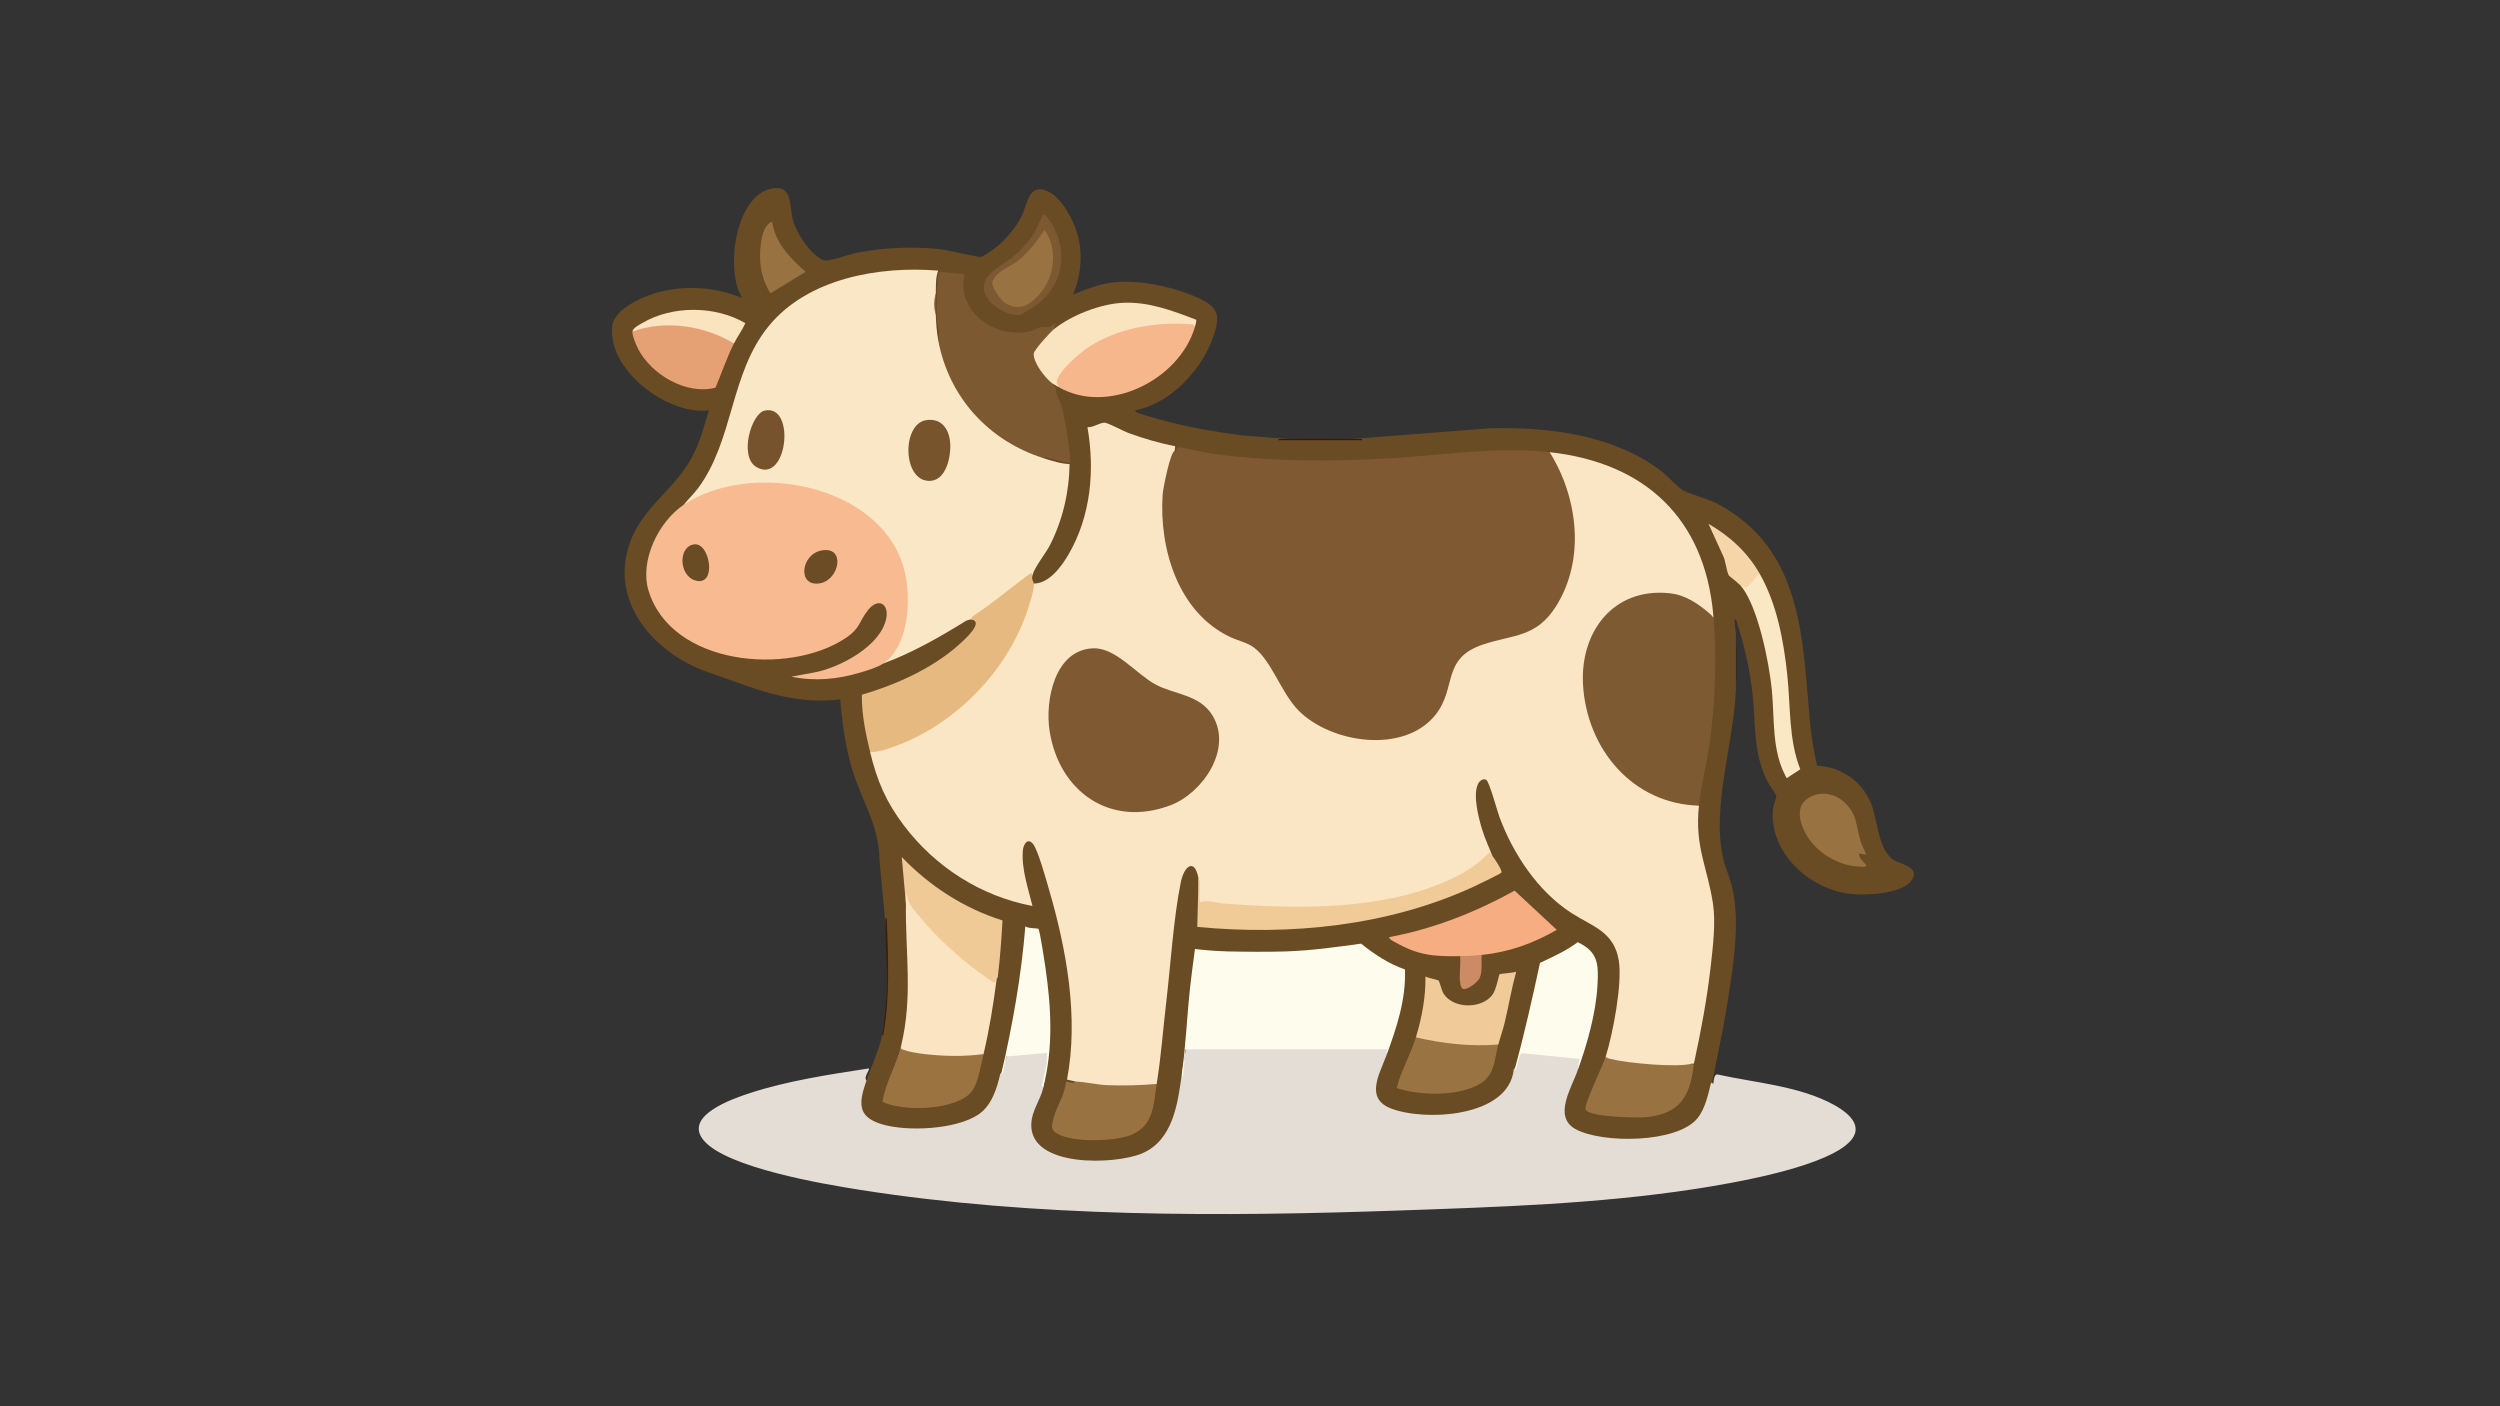 <?xml version="1.0" encoding="UTF-8"?>
<svg id="uuid-cc6addf5-892a-4a98-be8c-38a7cca551b5" data-name="Layer 1" xmlns="http://www.w3.org/2000/svg" viewBox="0 0 1920 1080">
  <rect x="0" y="0" width="1920" height="1080" fill="#333333" stroke="none"/>
  <defs>
    <style>
      .uuid-56811859-c0c3-45d2-b86c-a737b8a1dc34 {
        fill: #7d5932;
      }

      .uuid-2825d980-14f3-4a09-b2fe-fd1d86a47085 {
        fill: #fae3bf;
      }

      .uuid-a3930237-bb16-4f13-b2be-c7361f7818ee {
        fill: #fefced;
      }

      .uuid-e4d5c9c7-8435-400e-a549-3a29bc390604 {
        fill: #76532c;
      }

      .uuid-26ae2182-d481-4fd2-9bd0-49aca3bbc0c6 {
        fill: #f0cb99;
      }

      .uuid-0cba0bcf-e404-4a88-be1c-244b5151028e {
        fill: #f6ad81;
      }

      .uuid-0bcf7cb5-ff58-41a5-833a-52e1314f7988 {
        fill: #cc8b64;
      }

      .uuid-496434c3-63cb-4fba-ad81-c27e2f2251c3 {
        fill: #fae4c0;
      }

      .uuid-72ca0328-fa49-492f-9695-b973ed77262d {
        fill: #fae7c5;
      }

      .uuid-5df26211-3d1d-4945-9e0f-0982177f735d {
        fill: #694b24;
      }

      .uuid-e5e65764-a6b6-4541-88c9-f073fb5f774b {
        fill: #fae6c4;
      }

      .uuid-2ca87ece-393d-4ae4-9121-13d2a8cabffd {
        fill: #e3ddd5;
      }

      .uuid-71ec855b-ec39-49fc-9f5c-709c08e31a1d {
        fill: #efc996;
      }

      .uuid-dff37958-d29f-4a2a-b6e7-b4518ffcd898 {
        fill: #78542d;
      }

      .uuid-b05907c1-50e3-49ac-9f72-a5b17db7b0df {
        fill: #fae4c1;
      }

      .uuid-f2dd96cd-e816-42fd-9035-0978bd82d8ba {
        fill: #f0cb98;
      }

      .uuid-95b6c738-3c53-477e-858f-2cd88e1194d0 {
        fill: #401b06;
      }

      .uuid-af514fe9-9c49-493e-b980-fce665c7a44d {
        fill: #987241;
      }

      .uuid-be8752a7-b67b-4943-bb2d-42d7e091172e {
        fill: #e5a173;
      }

      .uuid-d883b28a-8e78-499b-a906-e31ab4f59845 {
        fill: #7e5a32;
      }

      .uuid-113b6a3c-1845-40e7-ba12-fe52e95d6ad4 {
        fill: #997241;
      }

      .uuid-e8c5fc0b-7706-4e13-b5d5-ca3dd3214d0d {
        fill: #e6b980;
      }

      .uuid-2ce06575-5f5c-4ff3-a8ad-c46a12134bcf {
        fill: #f7b78c;
      }

      .uuid-79344984-f69d-4088-b01e-a35ed2529a0a {
        fill: #3e1601;
      }

      .uuid-96505d3d-01d7-4544-b7f2-5f870073b287 {
        fill: #381000;
      }

      .uuid-e58448a2-1fed-40ac-815a-f4a0299e39d2 {
        fill: #6b4c25;
      }

      .uuid-24c8e475-f712-43e4-b400-4928cd389477 {
        fill: #9a7341;
      }

      .uuid-37a24da8-db30-4ccd-8883-f6997f4fd579 {
        fill: #f6d6a9;
      }

      .uuid-3468e404-d198-4d0d-965b-c2d0161928ac {
        fill: #7e5932;
      }

      .uuid-5ee5f128-a240-4229-809a-923a46d01b7c {
        fill: #321002;
      }

      .uuid-00efb41b-0f14-4c81-a22d-c510f17c20d3 {
        fill: #9a7342;
      }

      .uuid-3d91c95f-c68e-4aa7-8dfd-bf6b5152a6eb {
        fill: #f8ba90;
      }

      .uuid-443528a7-5497-45e2-99b3-158834c19a1c {
        fill: #fae7c4;
      }
    </style>
  </defs>
  <path class="uuid-5df26211-3d1d-4945-9e0f-0982177f735d" d="M680.16,710.47l-4.7-49.87c-.16-27.15-14.65-47.07-21.64-71.92-4.73-16.82-7.14-34.15-8.52-51.56-23.98,3.17-48.51-2.08-71.09-10.08-10.21-3.61-20.32-7.17-30.51-10.76-41.53-14.62-76.64-54.39-59.6-100.48,9.81-26.53,34.34-40.32,47.29-64.61,6.01-11.26,9.42-23.87,13.02-36.04-31.95,3.9-77.93-31.12-74.29-64.67,1.5-13.81,25.76-23.79,37.6-26.6,20.9-4.95,42.53-3.1,62.37,5.04-13.47-20.9-5.44-78.21,21.96-83.97,17.35-3.64,13.81,13.13,17.02,24.36,2.95,10.33,13.06,25.62,22.92,30.35,3.85,1.85,19.61-4.19,25.05-5.32,20.5-4.25,44.04-5.19,64.84-3.01,5.12.54,30.13,6.46,31.68,6.03,1.41-.39,7.43-4.49,9.06-5.66,8.71-6.25,17.66-16.67,22.26-26.36,4.54-9.57,5.19-25.5,20.5-18.07,10.18,4.94,18.94,21.59,21.99,32.13,4.45,15.4,2.89,32.08-3.2,46.77,9.41-3.67,18.87-7.66,29-9.06,20.52-2.84,47.46,2.92,66.36,11.39,15.05,6.74,18.14,12.37,12.9,28.43-8.58,26.31-32.75,52.72-60.57,58.22-.26.21.47,1.14.91,1.38,3.16,1.74,13.97,4.5,18.16,5.69,20.6,5.86,41.82,9.28,63.04,12.18l35.3,2.76c-2.64.26-5.08.57-7.34.92,20.7-.91,43.3-.88,64.2,0-2.56-.34-5.31-.64-8.25-.92l106.82-8.29c44.84-.89,92.68,4.69,129.74,31.76,5.12,3.74,14.07,13.65,18.09,15.85,7.01,3.85,18.57,6.15,26.96,10.65,65.45,35.16,64.71,103.67,70.61,167.86,1.02,11.08,2.94,22.13,5.39,32.96,18.64,1,35.1,12.4,41.83,29.89,4.71,12.23,5.13,35.66,17.57,42.96,4.98,2.92,19.69,5.12,13.58,14.77-7.15,11.28-35.59,12.26-47.53,10.93-31.48-3.5-62.66-32.07-59.27-65.45.27-2.67,2.73-8.61,2.52-9.95-.18-1.13-5.85-8.93-7-11.27-10.71-21.84-8.71-42.72-11.12-65.92-2.07-19.9-6.71-39.29-12.85-58.24-1.53-.25-1,2.24-.94,3.23.2,3.25.86,6.06.95,9.6v40.36c-1.53,42.13-19.21,91.14-9.64,131.17,1.65,6.92,4.7,13.31,6.43,20.16,7.21,28.5.42,66.6-4.28,95.7-3.02,18.68-7.34,37.08-10.85,55.64.38,7.85-3.68,19.89-8.38,26.58-14.21,20.26-59.35,20.35-81.41,15.98-34.42-6.82-27.1-25.54-15.96-50.43l2.11-.39c1.5-3.97,2.21-7.88,2.14-11.71,7.11-20.41,11.16-41.06,11.96-62.39.43-11.59-3.33-18.18-13.4-23.94-8.11,6.7-18.06,11.38-27.78,15.18l-6.03,28.54c-3.77,17.55-7.95,34.89-14.58,51.57,1.53,3.46-.53,8.28-2.19,11.7-12.75,26.18-59.67,28.9-84.68,23.45-28.63-6.24-23.77-22.38-14.33-43.83l2.15-.49c1.18-2.66,1.43-5.13.76-7.4,7.11-18.81,11.93-38.37,12.46-58.51-12.08-3.26-23.25-10.95-32.74-19.06-17.77,3.31-35.61,5.09-53.53,5.36l-3.08-1.1h-45.86c-7.18,2.85-16.38,1.4-23.74-.77-2.61,25.08-4.95,50.17-7.01,75.27l-1.86,3.23c-.25,5.68-1,11.26-2.24,16.74-.07,1.46.4,2.57,1.39,3.33-3.86,28.9-9.86,55.32-42,62.26-22.74,4.91-80.19,5.52-76.67-29.52.63-6.27,5.83-18.97,8.76-24.9l2.13-1.08c1.19-7.62,2.35-15.28,3.49-22.99.12-15.91-.02-31.92-1.11-48.04-.19-2.82-5.51-47.96-7.65-49.26-.28-.17-6.49-1.07-6.61-.76-2.48,21.9-5.06,43.87-9.17,65.57-2.86,15.12-5.71,30-11.06,44.47.24,10.7-6.57,25.91-15.63,32.51-18.3,13.34-60.66,15.12-81.39,6.8-7.73-3.11-12.37-8.3-12.41-16.76-.02-4.79,1.61-15,5.78-17.04,3.93-11.56,9.55-22.74,11.92-34.85,5.65-26.8,4.58-56.88,3.27-84.93,0-.04-.23.21-.52.55Z"/>
  <path class="uuid-2ca87ece-393d-4ae4-9121-13d2a8cabffd" d="M907.62,825.12c1.07-6.83,2.19-13.87,3.38-21.1,51.86-.41,103.6-.15,155.21.77l-1.76,6.57c-5.13,13.82-16.13,32.09,3.68,39.89,25.42,10,90.81,7.3,94.48-30.24.18-.45.46-.51.9-.47,1.54-4.1,3-8.47,4.39-13.09,15.2.82,31.32,1.91,46.17,4.84l-2.87,11c-4.65,12.71-18.27,34.48-1.21,43.86,20.35,11.2,78.34,10.98,93.85-8.55,5.61-7.07,8.08-17.92,10.11-26.59.18-.45.46-.51.9-.47.15.01.51.79.9.93.49-2.18.37-7.25,3.13-7.31,29.03,6.43,63.14,8.82,89.54,23.33,13.41,7.37,24.86,18.57,9.09,31.14-22.38,17.84-86.09,28.93-115.17,33.42-74.94,11.55-151.71,13.94-227.38,16.6-136.45,4.78-279.15,5.45-414.27-15.82-27.78-4.37-102.97-16.96-120.44-38.24-15.47-18.85,23.02-31.97,35.53-36.05,29.13-9.52,61.25-14.36,91.52-19,.88,1.14-4.39,6.96-1.83,9.17-5.63,16.55-7.85,27.75,11.73,33.68,19.43,5.88,57.19,4.16,74.43-7.6,9.95-6.79,14.01-19.81,16.59-31.11.18-.45.46-.51.9-.47,1.25-4.99,2.79-9.9,4.61-14.73,1.27-.93,27.86-2.54,31.23-1.75-.88,9.29-2.12,18.45-3.73,27.48-1.7,8.74-8.83,17.42-9.2,28.03-1.18,33.76,64.43,31.3,85.03,22.59,23.7-10.03,27.43-38.02,30.56-60.7Z"/>
  <path class="uuid-95b6c738-3c53-477e-858f-2cd88e1194d0" d="M680.16,710.47c.03-1.32-.79-5.31.91-5.5.89,30.08,2.66,60.5-2.76,90.34l-.9-.46c2.12-10.8,3.3-26.03,3.71-37.11.58-15.8-1.28-31.5-.96-47.27Z"/>
  <path class="uuid-79344984-f69d-4088-b01e-a35ed2529a0a" d="M989.25,337.17c16.14-.29,32.47-.24,48.61,0,2.74.04,5.51-.04,8.25,0v.91s-64.2,0-64.2,0v-.91c2.44-.05,4.9.03,7.34,0Z"/>
  <path class="uuid-96505d3d-01d7-4544-b7f2-5f870073b287" d="M1333.21,528.86v-40.36c.35,13.03.47,27.36,0,40.36Z"/>
  <path class="uuid-e5e65764-a6b6-4541-88c9-f073fb5f774b" d="M793.89,448.15c11.84.2,21.67-13.52,27.07-22.91,16.87-29.34,19.96-64.28,14.19-97.24,4.08.72,10.29-4.01,13.78-3.27,3.65.78,13.63,6.35,18.54,8.1,11.4,4.07,23.12,7.61,35.04,9.85l-.4,3.66.63,1.7c-18.79,46.36-6.09,113.83,41.49,138.9,12.98,4.71,24.45,9.15,31.41,22.07,14.94,28.24,27.35,47.34,60.39,55.11,38.21,8.99,70.75-5.76,76.86-45.65,3.89-16.01,17.49-24.02,32.92-27.46,27.66-5.07,43.47-12.42,54.74-40.16,13.17-32.42,7.05-70.04-10.24-99.73l-.19-3.85c73.17,8.04,119.04,50.76,125.66,124.74.42,2.8-.06,3.76-1.46,2.86-38.22-37.69-93.52-12.51-96.67,40.21-2.99,50.1,31.98,98.72,83.97,101.71l3.16,1.98c-3.31,31.73,6.41,46.71,10.75,75.01,2.27,14.81,0,33.2-1.69,48.24-2.81,25.07-7.55,50.17-12.89,74.74-.48.39-1.27,0-1.68.12l-.63,2.05c-8.38,2.89-62.87-1.15-65.72-5.25l.31-2.31c5.5-17.66,12.87-56.12,9.99-73.74-3.61-22.09-20.25-26.09-36.15-36.31-25.87-16.63-44.92-45.34-55.49-73.84-1.68-4.54-7.75-27.04-10.06-28.48-2.44-1.52-5.24.76-6.32,2.9-4.28,8.49.37,26.25,3.09,35.19,2.12,6.96,5.23,13.42,7.79,20.18-.74.65-1.59,1.14-2.25.36-54.09,45.61-133.98,42.22-201.21,38.34-7.31-1.4-14.51-1.95-21.62-1.62-.14-6.58-.33-13.13-.56-19.65-2.8-15.95-10.97-9.81-13.51,2.54-5.67,27.65-7.85,63.6-11.25,92.4-2.5,21.14-3.94,41.77-7.35,62.82-.91.55-1.84,1.06-2.81,1.46s-1.91.74-2.87.82c-18.55,1.56-36.72.77-54.65-2.16l-2.04-1.95-6.49-1.5c9.13-47.98-.39-100.03-13.94-146.36-2.05-7-8.39-30.06-12.15-34.62-4.14-5.03-7.37.15-7.81,4.96-1.26,13.81,4.11,29.39,7.38,42.69-39.46-7.47-74.35-29.74-98.52-61.53-13.98-18.39-20.78-34.42-26.22-56.79l1.77-1.82c59.54-12.18,110.97-66.81,122.1-126.17l1.79-1.33Z"/>
  <path class="uuid-3468e404-d198-4d0d-965b-c2d0161928ac" d="M1190.12,347.26c21.75,34.73,27.54,82.34,4.97,118.24-15.22,24.21-32.63,21.7-55.91,29.4-32.58,10.77-19.91,33.55-37.14,54.58-24.11,29.46-79.34,21.53-104.58-3.61-14.03-13.97-21.8-41.63-36.95-50.18-4.94-2.79-10.52-4-15.61-6.4-40.14-18.88-54.78-67.93-51.99-109.51.31-4.64,5.92-32.89,9.21-33.44.08-.01.52.77.88.92.32-.91.53-3.59,1.52-3.74,2.33-.36,19.52,3.87,23.89,4.5,45.69,6.6,94.13,6.66,140.22,3.86,39.89-2.42,81.51-9.02,121.49-4.62Z"/>
  <path class="uuid-72ca0328-fa49-492f-9695-b973ed77262d" d="M525.15,387.61c3.41-4.28,7.58-8.14,10.85-12.54,27.8-37.43,24.42-87.87,54.3-124.56,29.99-36.83,85.07-46.4,130.22-42.67-2.13,5.62-1.68,11.56-1.83,17.42-.85,5.45-.88,11.06,0,16.51.25,6.9.59,12.42,1.83,19.26l2.52,3.29c8.2,39.54,37.17,71.55,75.27,84.6l2.92,2.91c6.54,2.08,13.23,4.3,20.17,4.59-.2,21.39-5.35,43.34-15.11,62.38-3.3,6.45-11.83,16.81-13.32,22.91-15.26,11.31-30.4,22.65-45.41,34.04l-2.28-.1c-.67.43-2.47.56-3.69,1.32-19.81,12.31-41.37,24.58-63.27,32.61l.52-2.64c15.4-13.19,18.14-37.87,16-57.03-8.21-73.28-110.34-95.8-166.27-62.34l-3.42.02Z"/>
  <path class="uuid-3d91c95f-c68e-4aa7-8dfd-bf6b5152a6eb" d="M678.32,509.6c-4.2,2.82-12.32,5.36-17.43,6.88-17.8,5.27-34.82,6.94-53.19,3.2l17.43-3.19c19.58-3.55,51.56-20.41,55.52-41.7,2.12-11.39-6.34-15.78-13.82-6.49s-5.71,13.98-17.58,21.86c-43.74,29.03-133.65,20.97-151.17-36.51-7.01-23,7.68-53.06,27.06-66.04,51.58-34.55,152.36-15.85,169.42,50.25,5.44,21.07,3.74,58.32-16.25,71.74Z"/>
  <path class="uuid-d883b28a-8e78-499b-a906-e31ab4f59845" d="M1304.77,618.75c-51.07-1.41-86.23-43.71-89.01-93.06-2.29-40.56,23.4-74.58,66.42-70.09,12.75,1.33,22.84,8.55,32.05,16.69,1.2,1.06,1.54,3.22,1.54-.29,2.89,32.37,1.61,66.97-2.84,99.43-2.16,15.77-6.51,31.45-8.16,47.33Z"/>
  <path class="uuid-a3930237-bb16-4f13-b2be-c7361f7818ee" d="M988.34,730.65c19.12-.64,38.1-3.33,56.99-5.94,10.12,8.2,21.26,15.53,33.69,19.83.89,23.21-6.61,45.47-14.55,66.83l.92-5.49h-155.01s-1.83,21.54-1.83,21.54l-.92-2.29c3.07-22.24,3.97-45.06,6.43-67.41,1.06-9.63,2.39-19.3,3.67-28.9,8.17.96,16.53,1.64,24.76,1.84h45.86Z"/>
  <path class="uuid-56811859-c0c3-45d2-b86c-a737b8a1dc34" d="M720.51,261.04c1.9-4.62-.69-11.07-.96-16.01-.24-4.47-.42-35.64,2.48-36.32l18.65,1.89c-6.25,29.7,24.37,50.19,51.39,43.58,2.52-.62,4.96-2.4,7.3-2.87s4.13.6,6.84-.37c2.12-.76,2.69-2.29,4.62-2.74l-1.36,4.58.43,2.06c-5.52,5.11-10.25,10.8-14.2,17.08.91,7.76,6.69,14.48,12.08,19.84l-.14,2.28,3.52,4.3c-.83,4.93,2.58,8.25,4.12,13.27,1.66,5.4,8.24,41.41,6.11,43.87-5.41-.87-10.65-2.49-15.96-3.8-1.49-.37-2.9-1.29-4.22.13-42.08-13.36-72.74-47-80.71-90.8Z"/>
  <path class="uuid-e8c5fc0b-7706-4e13-b5d5-ca3dd3214d0d" d="M792.97,441.73c-.95,3.9.73,4.14.92,6.42.39,4.84-1.83,10.86-3.21,15.59-14.19,48.66-55.27,91.71-102.71,109.17-6.2,2.28-13.07,4.86-19.74,4.57-3.49-14.36-6.5-29.05-6.33-43.93,26.05-7.63,53.77-19.97,74.21-38.14,3.69-3.28,21.09-18.49,9.16-19.73.48-.3,1.44-2.24,2.82-3.13,15.6-10.15,27.96-21.03,42.59-31.72,2.09-1.53.82-.6,2.28.92Z"/>
  <path class="uuid-b05907c1-50e3-49ac-9f72-a5b17db7b0df" d="M695.75,693.96c-.73-5.17-.29-12.76,3.05-4.16,1.17,3.01,2.48,5.1,4.46,7.66,16.39,21.16,37.4,39.64,59.34,54.59.93-2.16,2.02-2.51,2.85-.31-2.53,19.55-5.55,38.61-10.09,57.78-.67.56-1.36,1.09-2.11,1.5-7.36,4.05-41.83,1.18-52.51-1.07-6.95-.41-9.84-2.7-8.67-6.85,9.14-37.96,3.11-71.57,3.67-109.15Z"/>
  <path class="uuid-a3930237-bb16-4f13-b2be-c7361f7818ee" d="M1211.22,823.29l1.8-10.04-44.5-4.4c-1.26.24-3.71,10.58-4.1,12.61-.39-.14-.75-.91-.9-.93,7.2-26.8,13.38-53.87,19.18-81.02,9.98-4.71,20.08-9.24,28.98-15.9,15.92,7.46,16.07,17.23,15.17,33.23-1.22,21.86-8.15,46.01-15.64,66.45Z"/>
  <path class="uuid-f2dd96cd-e816-42fd-9035-0978bd82d8ba" d="M1146.1,657.27c1.53,1.79,7.93,11.34,6.95,12.86-.65,1-18.53,9.58-21.3,10.86-65.54,30.22-140.74,37.71-212.25,30.88l.97-37.17c.05.3.84.99.95,2.22.25,2.64-.53,15.4-.03,16.12,6.02-2.33,12.67.45,18.8.91,51.52,3.83,110.71,5.18,159.6-12.82,16.13-5.94,32.32-13.73,44.01-26.61.47,1.29,1.52,1.85,2.29,2.75Z"/>
  <path class="uuid-2ce06575-5f5c-4ff3-a8ad-c46a12134bcf" d="M812.23,296.81c-3.83-3.56-2.51-6.03.8-11.14,19.55-30.13,71.05-43.63,104.69-37.39v2.67c-11.83,41.12-67.59,68.55-105.49,45.86Z"/>
  <path class="uuid-0cba0bcf-e404-4a88-be1c-244b5151028e" d="M1121.33,734.32c-19.9.33-31.99-.49-49.55-10.53-.54-.31-6.13-2.89-4.57-4.14,33.73-6.26,66.11-19.12,96.02-35.63l32.39,30.11c-18.29,10.51-36.63,17.11-57.78,19.27-3.17,3.3-12.97,3.81-16.51.92Z"/>
  <path class="uuid-71ec855b-ec39-49fc-9f5c-709c08e31a1d" d="M695.75,693.96l-3.21-35.77c21.48,22.39,47.7,39.32,77.39,48.73-.82,14.47-1.83,28.95-3.63,43.35-.1.77-.81,1.29-.83,1.47l-.92-.47c-.04,1.19.68,4.01-1.36,3.21-1.65-.65-9.31-6.34-11.4-7.87-15.5-11.32-33.92-28.06-45.91-43.05-3.7-4.63-9.86-11.05-9.21-16.94-1.75.94-.88,5.48-.91,7.33Z"/>
  <path class="uuid-113b6a3c-1845-40e7-ba12-fe52e95d6ad4" d="M825.99,830.62c7.45.23,16.53,2.48,24.27,2.79,12.63.5,25.58.12,38.1-.95-2.55,15.71-1.92,31.5-19.26,38.98-12.15,5.24-41.78,5.77-53.93.73-8.46-3.5-8.05-5.9-5.94-13.83,2.49-9.4,8.77-17.74,9.44-27.72,1.72.25,3.26.97,5.05,1.01,2.06.04,2.15-1.01,2.28-1Z"/>
  <path class="uuid-113b6a3c-1845-40e7-ba12-fe52e95d6ad4" d="M1299.27,816.87c2.21,1.26,1.46.72,1.26,2.52-2.72,23.95-11.79,36.35-36.69,38.63-6.25.57-44.18,0-46.13-5.98-1.28-3.93,13.34-33.69,15.52-40.68.9,1.47,2.51,1.59,3.99,1.97,12.08,3.12,50.97,6.77,62.05,3.53Z"/>
  <path class="uuid-496434c3-63cb-4fba-ad81-c27e2f2251c3" d="M809.48,252.78c13.4-10.73,35.53-19.35,52.7-20.22,19.85-1,38.28,6.02,56.37,12.96.59.84-.49,4.18-.84,5.42-.87-1.77-1.28-1.75-3.12-1.9-26.65-2.18-56.31,2.91-78.79,17.67-6.43,4.22-24.16,19.25-24.3,27.06-.03,1.48,2.52,2.62.74,3.03-1.53-.92-3.17-1.63-4.59-2.75-5.16-4.09-14.18-15.6-13.74-22.42.19-2.89,12.65-16.52,15.57-18.86Z"/>
  <path class="uuid-be8752a7-b67b-4943-bb2d-42d7e091172e" d="M563.67,263.79c-5.52,10.94-9.39,22.7-14.19,33.96-22.35,5.78-48.99-9.91-59.36-29.67-1.52-2.9-4.69-10.46-4.42-13.47,14.06-9.16,36.24-7.56,52.17-3.54,5.31,1.34,22.84,6.91,25.06,10.85.32.57.54,1.21.73,1.86Z"/>
  <path class="uuid-24c8e475-f712-43e4-b400-4928cd389477" d="M692.08,803.11c-.27,2.49-.36,2.37,1.81,3.2,3.97,1.51,11.71,2.71,16.08,3.21,15.04,1.72,30.46,2.06,45.39.01-1.89,7.97-4.06,22-8.77,28.37-11.01,14.89-53.04,16.17-68.79,8.32,2.12-14.81,10.71-28.31,14.28-43.12Z"/>
  <path class="uuid-26ae2182-d481-4fd2-9bd0-49aca3bbc0c6" d="M1087.4,796.69c4.54-14.81,7.64-31.27,7.34-46.77,2.07,1.27,8.92,2.3,10.1,3.19.76.58,2.3,7.57,3.8,9.96,7.5,11.89,29.13,11.91,37.45,1.06,3.22-4.2,4.94-15.41,5.6-15.95.5-.41,10.82-1.02,12.74-1.92-3.56,12.93-5.73,26.23-8.88,39.27-1.37,5.68-3.37,11.12-4.88,16.68-.72.53-1.46,1.02-2.26,1.39s-1.54.7-2.32.75c-17.48,1.19-37.43-.95-54.52-4.83-.76-.17-1.46-.62-2.17-1.1s-1.39-1.09-2.02-1.72Z"/>
  <path class="uuid-00efb41b-0f14-4c81-a22d-c510f17c20d3" d="M1150.68,802.19c-2.77,10.21-2.59,22.44-12.53,29.2-16.01,10.88-47.75,10.38-65.49,4.18,3.41-13.48,10.66-25.57,14.74-38.88,20.5,4.79,42.31,7.22,63.29,5.5Z"/>
  <path class="uuid-a3930237-bb16-4f13-b2be-c7361f7818ee" d="M769.12,824.2c8.53-37.14,15.27-74.75,18.35-112.82,1.72,1.75,9.45,1.5,9.98,1.93,1.18.96,4.91,26.16,5.45,29.86,4.5,30.94,6.09,61.49-1.68,92.03.02-.11-1.12-1-.88-2.14,1.65-8.05,4.15-16.07,3.64-24.46l-31.15,2.79-2.81,13.73c-.39-.14-.75-.91-.9-.93Z"/>
  <path class="uuid-443528a7-5497-45e2-99b3-158834c19a1c" d="M1337.79,450.9c-1.3-1.56-.16-2.23,3.43-2.02l7.72-8.31c.89-.3,1.76-.2,2.61.24,13.18,23.27,18.27,51.12,21.09,77.51,2.58,24.15.93,49.57,9.98,72.47l-10.42,6.86c-11.81-20.74-9.16-45.46-11.49-68.33-2.11-20.73-10.37-62.08-22.93-78.43Z"/>
  <path class="uuid-af514fe9-9c49-493e-b980-fce665c7a44d" d="M1433.18,656.35l-5.49-.91c-.09,3.62,3.2,6.3,5.49,8.72.91,2.13-4.01,1.44-5.08,1.4-13.91-.53-27.83-7.94-36.66-18.37-6.36-7.52-13.92-23.84-5.42-32.05,8.38-8.09,21.45-6.91,29.75.38,11.06,9.71,9.38,18.88,13.49,31.45,1.06,3.25,2.85,6.15,3.92,9.37Z"/>
  <path class="uuid-56811859-c0c3-45d2-b86c-a737b8a1dc34" d="M801.7,164.73c1.4-.33,7.13,8.73,7.94,10.39,11.18,22.78,4.99,46.68-15.81,60.64-1.4.94-8.87,5.62-9.76,5.82-7.74,1.8-19.98-4.72-24.52-10.87-13.14-17.83,9.52-25.77,20.09-34.82,4.88-4.18,11.5-11.8,14.83-17.27,1.36-2.24,5.96-13.58,7.22-13.88Z"/>
  <path class="uuid-2825d980-14f3-4a09-b2fe-fd1d86a47085" d="M563.67,263.79c-22.61-13.81-52.88-18.22-77.96-9.17.24-2.62,5.26-5.18,7.64-6.58,23.07-13.56,55.98-13.35,79.09.14-2.42,5.48-6.06,10.25-8.76,15.61Z"/>
  <path class="uuid-113b6a3c-1845-40e7-ba12-fe52e95d6ad4" d="M593.02,170.24c2.2,16.16,14.03,28.26,25.68,38.51l-27.03,16.56c-6.07-10.03-8.4-19.97-7.87-31.72.33-7.1,1.61-20.57,9.21-23.35Z"/>
  <path class="uuid-37a24da8-db30-4ccd-8883-f6997f4fd579" d="M1351.55,440.81c-3.52,2.38-7.4,9.27-11.02,10.58-1.33.48-2.32-2.47-2.73-.49-2.24-2.92-9.75-8.36-10.08-8.96-1.91-3.57-2.43-11.96-4.83-16.03l-10.77-23.62c16.52,9.65,29.93,21.75,39.43,38.52Z"/>
  <path class="uuid-0bcf7cb5-ff58-41a5-833a-52e1314f7988" d="M1137.84,733.4c-.28,5.75.95,12.76-1.64,18.08-1.49,3.07-11.65,11.1-13.76,6.94-2.74-5.4-.24-17.78-1.11-24.11,5.97-.1,10.61-.31,16.51-.92Z"/>
  <path class="uuid-5ee5f128-a240-4229-809a-923a46d01b7c" d="M988.34,730.65c-14.85.5-30.98.36-45.86,0h45.86Z"/>
  <path class="uuid-56811859-c0c3-45d2-b86c-a737b8a1dc34" d="M718.68,241.78c-1.54-4.59-1.54-11.85,0-16.51-.14,5.44-.2,11.08,0,16.51Z"/>
  <path class="uuid-3468e404-d198-4d0d-965b-c2d0161928ac" d="M839.58,497.9c17.26-.62,33.26,19.91,47.84,27.77s34.01,7.58,43.88,24c15.47,25.74-7.75,59.56-32.62,68.86-46.23,17.31-85.47-10.71-92.62-57.36-3.58-23.32,3.93-62.2,33.52-63.27Z"/>
  <path class="uuid-dff37958-d29f-4a2a-b6e7-b4518ffcd898" d="M711.1,322.72c11.47-1.93,17.54,6.21,18.58,16.75.99,10.03-2.58,29.17-15.16,29.84-21.44,1.14-22.24-43.43-3.42-46.59Z"/>
  <path class="uuid-e4d5c9c7-8435-400e-a549-3a29bc390604" d="M587.27,315.33c24.15-5.24,17.5,56.98-6.22,43.44-13.75-7.85-4.14-41.19,6.22-43.44Z"/>
  <path class="uuid-e58448a2-1fed-40ac-815a-f4a0299e39d2" d="M631.3,422.69c18.36-3.02,13.33,22.52-1.34,25.24-17.89,3.33-15.17-22.53,1.34-25.24Z"/>
  <path class="uuid-5df26211-3d1d-4945-9e0f-0982177f735d" d="M533.15,418.06c12.1-1.62,17.71,32.3,1.14,27.83-12.96-3.5-13.74-26.13-1.14-27.83Z"/>
  <path class="uuid-113b6a3c-1845-40e7-ba12-fe52e95d6ad4" d="M802.16,176.66c10.56,14.19,7.75,36.31-3.66,49.09-7.37,8.26-15.4,13.59-26.35,7.04-3.57-2.13-11.35-12.94-9.91-16.64,2.97-7.67,12.52-10.67,18.74-15.27,8.7-6.44,15.21-15.45,21.18-24.23Z"/>
</svg>